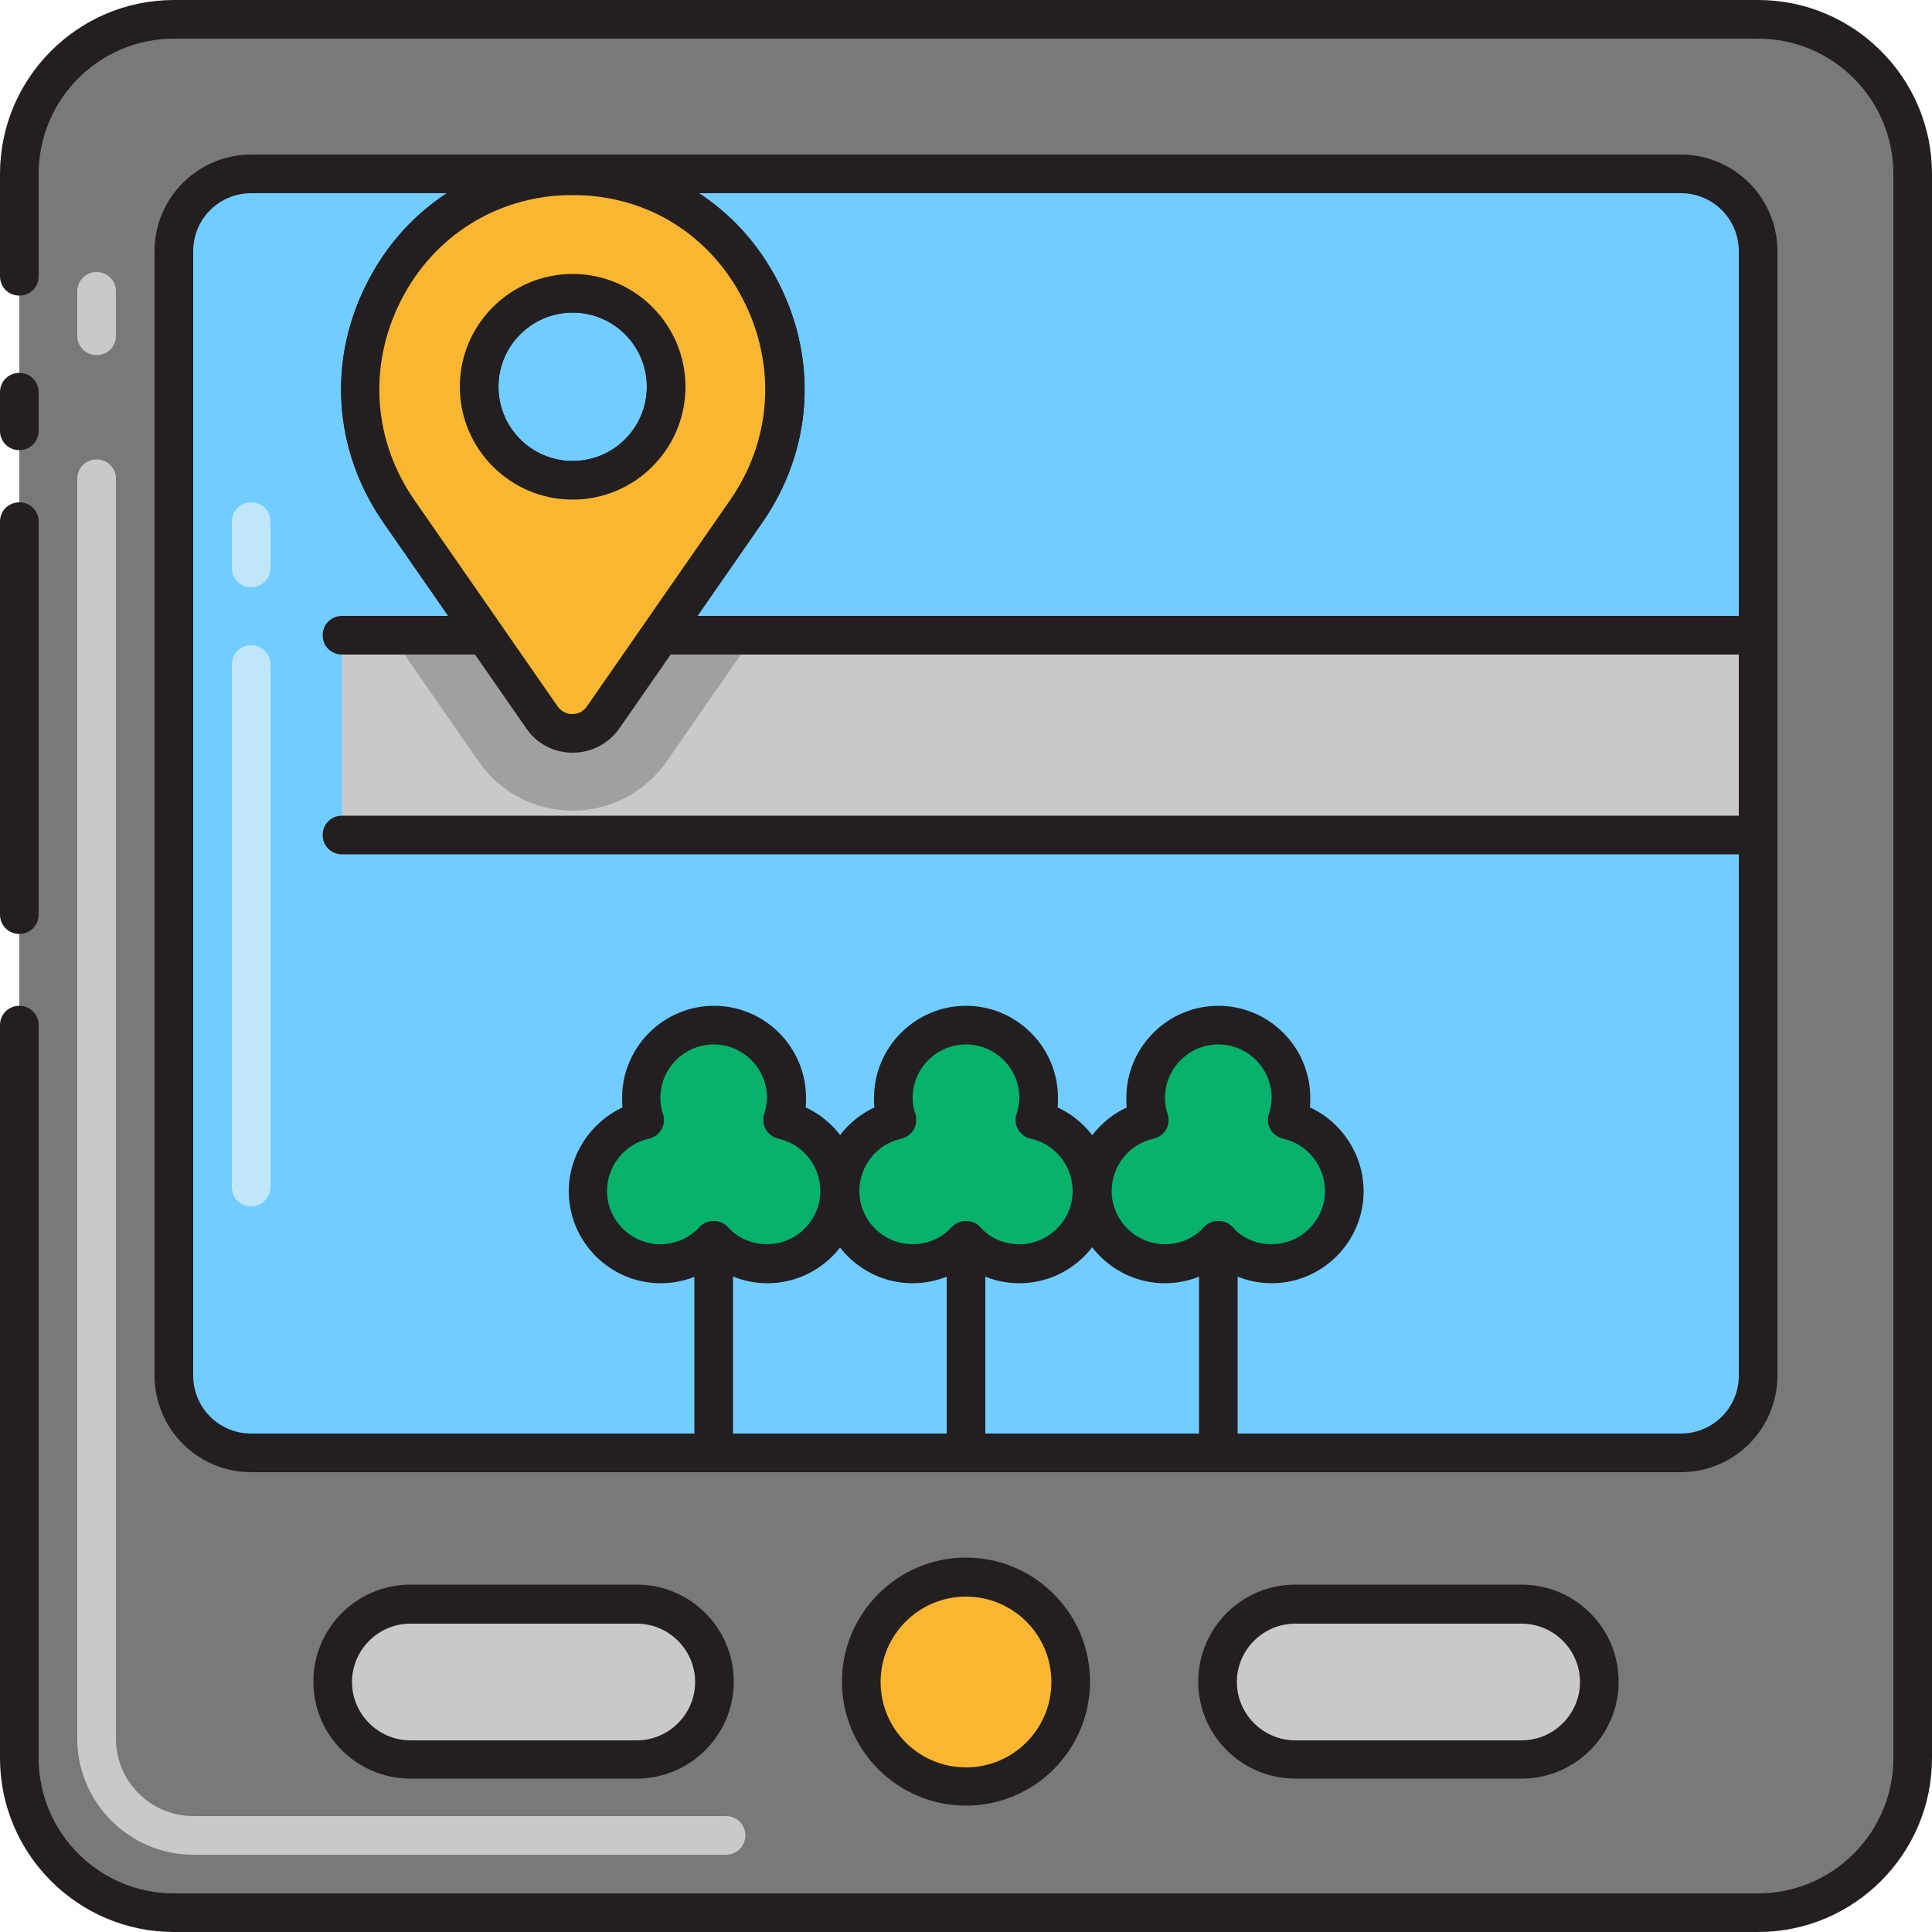 <?xml version="1.0" standalone="no"?><!DOCTYPE svg PUBLIC "-//W3C//DTD SVG 1.1//EN" "http://www.w3.org/Graphics/SVG/1.1/DTD/svg11.dtd"><svg t="1585729530989" class="icon" viewBox="0 0 1024 1024" version="1.1" xmlns="http://www.w3.org/2000/svg" p-id="5037" xmlns:xlink="http://www.w3.org/1999/xlink" width="200" height="200"><defs><style type="text/css"></style></defs><path d="M931.84 729.088c0 22.528-18.432 40.96-40.96 40.96H133.12c-22.528 0-40.96-18.432-40.96-40.96V133.12c0-22.528 18.432-40.96 40.96-40.96h757.76c22.528 0 40.96 18.432 40.96 40.96v595.968z" fill="#71CCFF" p-id="5038"></path><path d="M133.12 311.296c-5.734 0-10.24-4.506-10.24-10.24v-24.576c0-5.734 4.506-10.24 10.24-10.24s10.24 4.506 10.24 10.24v24.576c0 5.734-4.506 10.24-10.24 10.24zM133.12 639.386c-5.734 0-10.24-4.506-10.24-10.24V352.256c0-5.734 4.506-10.24 10.24-10.24s10.24 4.506 10.24 10.24v276.89c0 5.53-4.506 10.24-10.24 10.24z" fill="#C0E7F9" p-id="5039"></path><path d="M415.13 593.715c1.229-3.686 1.843-7.782 1.843-11.878 0-21.299-17.203-38.502-38.502-38.502s-38.502 17.203-38.502 38.502c0 4.096 0.614 8.192 1.843 11.878-17.203 3.891-30.106 19.251-30.106 37.683 0 21.299 17.203 38.502 38.502 38.502 11.264 0 21.299-4.71 28.262-12.288 6.963 7.578 17.203 12.288 28.262 12.288 21.299 0 38.502-17.203 38.502-38.502 0-18.432-12.902-33.792-30.106-37.683z" fill="#08B26C" p-id="5040"></path><path d="M548.659 593.715c1.229-3.686 1.843-7.782 1.843-11.878 0-21.299-17.203-38.502-38.502-38.502s-38.502 17.203-38.502 38.502c0 4.096 0.614 8.192 1.843 11.878-17.203 3.891-30.106 19.251-30.106 37.683 0 21.299 17.203 38.502 38.502 38.502 11.264 0 21.299-4.71 28.262-12.288 6.963 7.578 17.203 12.288 28.262 12.288 21.299 0 38.502-17.203 38.502-38.502 0-18.432-12.902-33.792-30.106-37.683zM682.394 593.715c1.229-3.686 1.843-7.782 1.843-11.878 0-21.299-17.203-38.502-38.502-38.502s-38.502 17.203-38.502 38.502c0 4.096 0.614 8.192 1.843 11.878-17.203 3.891-30.106 19.251-30.106 37.683 0 21.299 17.203 38.502 38.502 38.502 11.264 0 21.299-4.71 28.262-12.288 6.963 7.578 17.203 12.288 28.262 12.288 21.299 0 38.502-17.203 38.502-38.502 0-18.432-12.902-33.792-30.106-37.683z" fill="#08B26C" p-id="5041"></path><path d="M406.733 680.141c-10.24 0-20.07-3.277-28.262-9.011-8.192 5.734-18.022 9.011-28.262 9.011-26.829 0-48.742-21.914-48.742-48.742 0-19.251 11.469-36.454 28.467-44.442-0.205-1.638-0.205-3.277-0.205-5.12 0-26.829 21.914-48.742 48.742-48.742s48.742 21.914 48.742 48.742c0 1.638 0 3.482-0.205 5.12 16.998 7.782 28.467 25.19 28.467 44.442 0 26.829-21.914 48.742-48.742 48.742zM378.266 647.168c2.867 0 5.53 1.229 7.578 3.277 5.325 5.939 12.902 9.011 20.685 9.011 15.565 0 28.262-12.698 28.262-28.262 0-13.107-9.216-24.781-22.118-27.648-2.867-0.614-5.325-2.458-6.758-4.915-1.434-2.458-1.843-5.53-0.819-8.192 0.819-2.867 1.434-5.734 1.434-8.602 0-15.565-12.698-28.262-28.262-28.262s-28.262 12.698-28.262 28.262c0 2.867 0.41 5.939 1.434 8.602 0.819 2.662 0.614 5.734-0.819 8.192-1.434 2.458-3.891 4.301-6.758 4.915-12.902 2.867-22.118 14.541-22.118 27.648 0 15.565 12.698 28.262 28.262 28.262 7.987 0 15.36-3.277 20.685-9.011 2.048-2.048 4.915-3.277 7.578-3.277z" fill="#231F20" p-id="5042"></path><path d="M540.262 680.141c-10.24 0-20.07-3.277-28.262-9.011-8.192 5.734-18.022 9.011-28.262 9.011-26.829 0-48.742-21.914-48.742-48.742 0-19.251 11.469-36.454 28.467-44.442-0.205-1.638-0.205-3.277-0.205-5.12 0-26.829 21.914-48.742 48.742-48.742s48.742 21.914 48.742 48.742c0 1.638 0 3.482-0.205 5.12 16.998 7.782 28.467 25.19 28.467 44.442 0 26.829-21.914 48.742-48.742 48.742zM512 647.168c2.867 0 5.53 1.229 7.578 3.277 5.325 5.939 12.698 9.011 20.685 9.011 15.565 0 28.262-12.698 28.262-28.262 0-13.107-9.216-24.781-22.118-27.648-2.867-0.614-5.325-2.458-6.758-4.915-1.434-2.458-1.843-5.53-0.819-8.192 0.819-2.867 1.434-5.734 1.434-8.602 0-15.565-12.698-28.262-28.262-28.262s-28.262 12.698-28.262 28.262c0 2.867 0.41 5.939 1.434 8.602 0.819 2.662 0.614 5.734-0.819 8.192-1.434 2.458-3.891 4.301-6.758 4.915-12.902 2.867-22.118 14.541-22.118 27.648 0 15.565 12.698 28.262 28.262 28.262 7.987 0 15.36-3.277 20.685-9.011 2.048-2.048 4.71-3.277 7.578-3.277z" fill="#231F20" p-id="5043"></path><path d="M673.997 680.141c-10.24 0-20.07-3.277-28.262-9.011-8.192 5.734-18.022 9.011-28.262 9.011-26.829 0-48.742-21.914-48.742-48.742 0-19.251 11.469-36.454 28.467-44.442-0.205-1.638-0.205-3.277-0.205-5.12 0-26.829 21.914-48.742 48.742-48.742s48.742 21.914 48.742 48.742c0 1.638 0 3.482-0.205 5.12 16.998 7.782 28.467 25.19 28.467 44.442 0 26.829-21.914 48.742-48.742 48.742zM645.734 647.168c2.867 0 5.53 1.229 7.578 3.277 5.325 5.939 12.698 9.011 20.685 9.011 15.565 0 28.262-12.698 28.262-28.262 0-13.107-9.216-24.781-22.118-27.648-2.867-0.614-5.325-2.458-6.758-4.915-1.434-2.458-1.843-5.53-0.819-8.192 0.819-2.867 1.434-5.734 1.434-8.602 0-15.565-12.698-28.262-28.262-28.262s-28.262 12.698-28.262 28.262c0 2.867 0.41 5.939 1.434 8.602 0.819 2.662 0.614 5.734-0.819 8.192-1.434 2.458-3.891 4.301-6.758 4.915-12.902 2.867-22.118 14.541-22.118 27.648 0 15.565 12.698 28.262 28.262 28.262 7.987 0 15.36-3.277 20.685-9.011 1.843-2.048 4.71-3.277 7.578-3.277zM378.266 780.083c-5.734 0-10.24-4.506-10.24-10.24V657.408c0-5.734 4.506-10.24 10.24-10.24s10.24 4.506 10.24 10.24v112.435c0 5.734-4.506 10.24-10.24 10.24zM512 780.083c-5.734 0-10.24-4.506-10.24-10.24V657.408c0-5.734 4.506-10.24 10.24-10.24s10.24 4.506 10.24 10.24v112.435c0 5.734-4.506 10.24-10.24 10.24z" fill="#231F20" p-id="5044"></path><path d="M645.734 780.083c-5.734 0-10.24-4.506-10.24-10.24V657.408c0-5.734 4.506-10.24 10.24-10.24s10.24 4.506 10.24 10.24v112.435c0 5.734-4.71 10.24-10.24 10.24z" fill="#231F20" p-id="5045"></path><path d="M931.84 10.24H92.16C46.899 10.24 10.24 46.899 10.24 92.16v839.68c0 45.261 36.659 81.92 81.92 81.92h839.68c45.261 0 81.92-36.659 81.92-81.92V92.16c0-45.261-36.659-81.92-81.92-81.92z m0 718.848c0 22.528-18.432 40.96-40.96 40.96H133.12c-22.528 0-40.96-18.432-40.96-40.96V133.12c0-22.528 18.432-40.96 40.96-40.96h757.76c22.528 0 40.96 18.432 40.96 40.96v595.968z" fill="#7A7979" p-id="5046"></path><path d="M931.84 1024H92.16c-50.79 0-92.16-41.37-92.16-92.16V543.334c0-5.734 4.506-10.24 10.24-10.24s10.24 4.506 10.24 10.24V931.84c0 39.526 32.154 71.68 71.68 71.68h839.68c39.526 0 71.68-32.154 71.68-71.68V92.16c0-39.526-32.154-71.68-71.68-71.68H92.16c-39.526 0-71.68 32.154-71.68 71.68v54.272c0 5.734-4.506 10.24-10.24 10.24s-10.24-4.506-10.24-10.24V92.16C0 41.37 41.37 0 92.16 0h839.68c50.79 0 92.16 41.37 92.16 92.16v839.68c0 50.79-41.37 92.16-92.16 92.16z" fill="#231F20" p-id="5047"></path><path d="M10.24 495.002c-5.734 0-10.24-4.506-10.24-10.24V276.48c0-5.734 4.506-10.24 10.24-10.24s10.24 4.506 10.24 10.24v208.282c0 5.734-4.506 10.24-10.24 10.24zM10.24 238.592c-5.734 0-10.24-4.506-10.24-10.24v-20.48c0-5.734 4.506-10.24 10.24-10.24s10.24 4.506 10.24 10.24v20.48c0 5.734-4.506 10.24-10.24 10.24zM890.88 780.288H133.12c-28.262 0-51.2-22.938-51.2-51.2V133.12c0-28.262 22.938-51.2 51.2-51.2h757.76c28.262 0 51.2 22.938 51.2 51.2v595.968c0 28.262-22.938 51.2-51.2 51.2zM133.12 102.4c-16.998 0-30.72 13.722-30.72 30.72v595.968c0 16.998 13.722 30.72 30.72 30.72h757.76c16.998 0 30.72-13.722 30.72-30.72V133.12c0-16.998-13.722-30.72-30.72-30.72H133.12z" fill="#231F20" p-id="5048"></path><path d="M512 891.494m-55.501 0a55.501 55.501 0 1 0 111.002 0 55.501 55.501 0 1 0-111.002 0Z" fill="#F9B630" p-id="5049"></path><path d="M512 957.03c-36.25 0-65.741-29.491-65.741-65.741s29.491-65.741 65.741-65.741 65.741 29.491 65.741 65.741-29.491 65.741-65.741 65.741z m0-110.797c-24.986 0-45.261 20.275-45.261 45.261 0 24.986 20.275 45.261 45.261 45.261 24.986 0 45.261-20.275 45.261-45.261 0-24.986-20.275-45.261-45.261-45.261z" fill="#231F20" p-id="5050"></path><path d="M217.498 932.454h120.013c22.733 0 41.165-18.432 41.165-41.165 0-22.733-18.432-41.165-41.165-41.165h-120.013c-22.733 0-41.165 18.432-41.165 41.165 0 22.938 18.432 41.165 41.165 41.165zM686.49 932.454h120.013c22.733 0 41.165-18.432 41.165-41.165 0-22.733-18.432-41.165-41.165-41.165h-120.013c-22.733 0-41.165 18.432-41.165 41.165 0 22.938 18.432 41.165 41.165 41.165z" fill="#C9C9C9" p-id="5051"></path><path d="M337.51 942.694h-120.013c-28.262 0-51.405-22.938-51.405-51.405 0-28.262 22.938-51.405 51.405-51.405h120.013c28.262 0 51.405 22.938 51.405 51.405 0 28.467-23.142 51.405-51.405 51.405z m-120.013-82.125c-16.998 0-30.925 13.926-30.925 30.925s13.926 30.925 30.925 30.925h120.013c16.998 0 30.925-13.926 30.925-30.925s-13.926-30.925-30.925-30.925h-120.013zM806.502 942.694h-120.013c-28.262 0-51.405-22.938-51.405-51.405 0-28.262 22.938-51.405 51.405-51.405h120.013c28.262 0 51.405 22.938 51.405 51.405 0 28.467-23.142 51.405-51.405 51.405z m-120.013-82.125c-16.998 0-30.925 13.926-30.925 30.925s13.926 30.925 30.925 30.925h120.013c16.998 0 30.925-13.926 30.925-30.925s-13.926-30.925-30.925-30.925h-120.013zM303.514 398.95c-9.83 0-19.046-4.71-24.576-12.902l-75.776-109.158c-26.419-38.093-29.696-85.606-8.602-126.976 20.685-40.755 60.211-65.741 105.472-66.97h7.168c45.466 1.229 84.787 26.214 105.472 66.97 21.094 41.37 17.818 88.883-8.602 126.976l-75.776 109.158c-5.734 8.192-14.95 12.902-24.781 12.902z m0-295.526h-3.072c-37.683 1.024-70.656 21.914-87.859 55.706-17.613 34.611-14.95 74.342 7.168 106.086l75.776 109.158c1.843 2.662 4.71 4.096 7.782 4.096s5.939-1.434 7.782-4.096l75.776-109.158c22.118-31.744 24.781-71.475 7.168-106.086-17.203-33.997-49.971-54.886-87.859-55.706h-2.662z m0 161.382c-32.973 0-59.802-26.829-59.802-59.802s26.829-59.802 59.802-59.802 59.802 26.829 59.802 59.802-26.829 59.802-59.802 59.802z m0-99.123c-21.709 0-39.322 17.613-39.322 39.322s17.613 39.322 39.322 39.322 39.322-17.613 39.322-39.322-17.613-39.322-39.322-39.322z" fill="#231F20" p-id="5052"></path><path d="M181.248 336.691H931.84v105.882H181.248z" fill="#C9C9C9" p-id="5053"></path><path d="M207.258 336.691l46.49 66.97c11.264 16.384 29.901 26.01 49.766 26.01 19.866 0 38.502-9.83 49.766-26.01l46.49-66.97h-192.512z" fill="#A0A0A0" p-id="5054"></path><path d="M931.84 452.813H181.248c-5.734 0-10.24-4.506-10.24-10.24s4.506-10.24 10.24-10.24H921.6v-85.402H181.248c-5.734 0-10.24-4.506-10.24-10.24s4.506-10.24 10.24-10.24H931.84c5.734 0 10.24 4.506 10.24 10.24v105.882c0 5.734-4.506 10.24-10.24 10.24z" fill="#231F20" p-id="5055"></path><path d="M306.79 93.184h-6.554c-89.498 2.253-139.878 104.448-88.678 177.971l75.776 109.158c7.782 11.264 24.576 11.264 32.358 0l75.776-109.158c51.2-73.523 0.819-175.718-88.678-177.971z m-3.277 161.382c-27.443 0-49.562-22.323-49.562-49.562 0-27.443 22.323-49.562 49.562-49.562 27.443 0 49.562 22.323 49.562 49.562 0 27.443-22.118 49.562-49.562 49.562z" fill="#F9B630" p-id="5056"></path><path d="M303.514 398.95c-9.83 0-19.046-4.71-24.576-12.902l-75.776-109.158c-26.419-38.093-29.696-85.606-8.602-126.976 20.685-40.755 60.211-65.741 105.472-66.97h7.168c45.466 1.229 84.787 26.214 105.472 66.97 21.094 41.37 17.818 88.883-8.602 126.976l-75.776 109.158c-5.734 8.192-14.95 12.902-24.781 12.902z m0-295.526h-3.072c-37.683 1.024-70.656 21.914-87.859 55.706-17.613 34.611-14.95 74.342 7.168 106.086l75.776 109.158c1.843 2.662 4.71 4.096 7.782 4.096s5.939-1.434 7.782-4.096l75.776-109.158c22.118-31.744 24.781-71.475 7.168-106.086-17.203-33.997-49.971-54.886-87.859-55.706h-2.662z" fill="#231F20" p-id="5057"></path><path d="M303.514 264.806c-32.973 0-59.802-26.829-59.802-59.802s26.829-59.802 59.802-59.802 59.802 26.829 59.802 59.802-26.829 59.802-59.802 59.802z m0-99.123c-21.709 0-39.322 17.613-39.322 39.322s17.613 39.322 39.322 39.322 39.322-17.613 39.322-39.322-17.613-39.322-39.322-39.322z" fill="#231F20" p-id="5058"></path><path d="M51.2 188.211c-5.734 0-10.24-4.506-10.24-10.24V154.419c0-5.734 4.506-10.24 10.24-10.24s10.24 4.506 10.24 10.24v23.552c0 5.734-4.506 10.24-10.24 10.24zM384.819 983.04H102.4c-33.792 0-61.44-27.648-61.44-61.44V253.747c0-5.734 4.506-10.24 10.24-10.24s10.24 4.506 10.24 10.24V921.6c0 22.528 18.432 40.96 40.96 40.96h282.419c5.734 0 10.24 4.506 10.24 10.24s-4.71 10.24-10.24 10.24z" fill="#C9C9C9" p-id="5059"></path></svg>